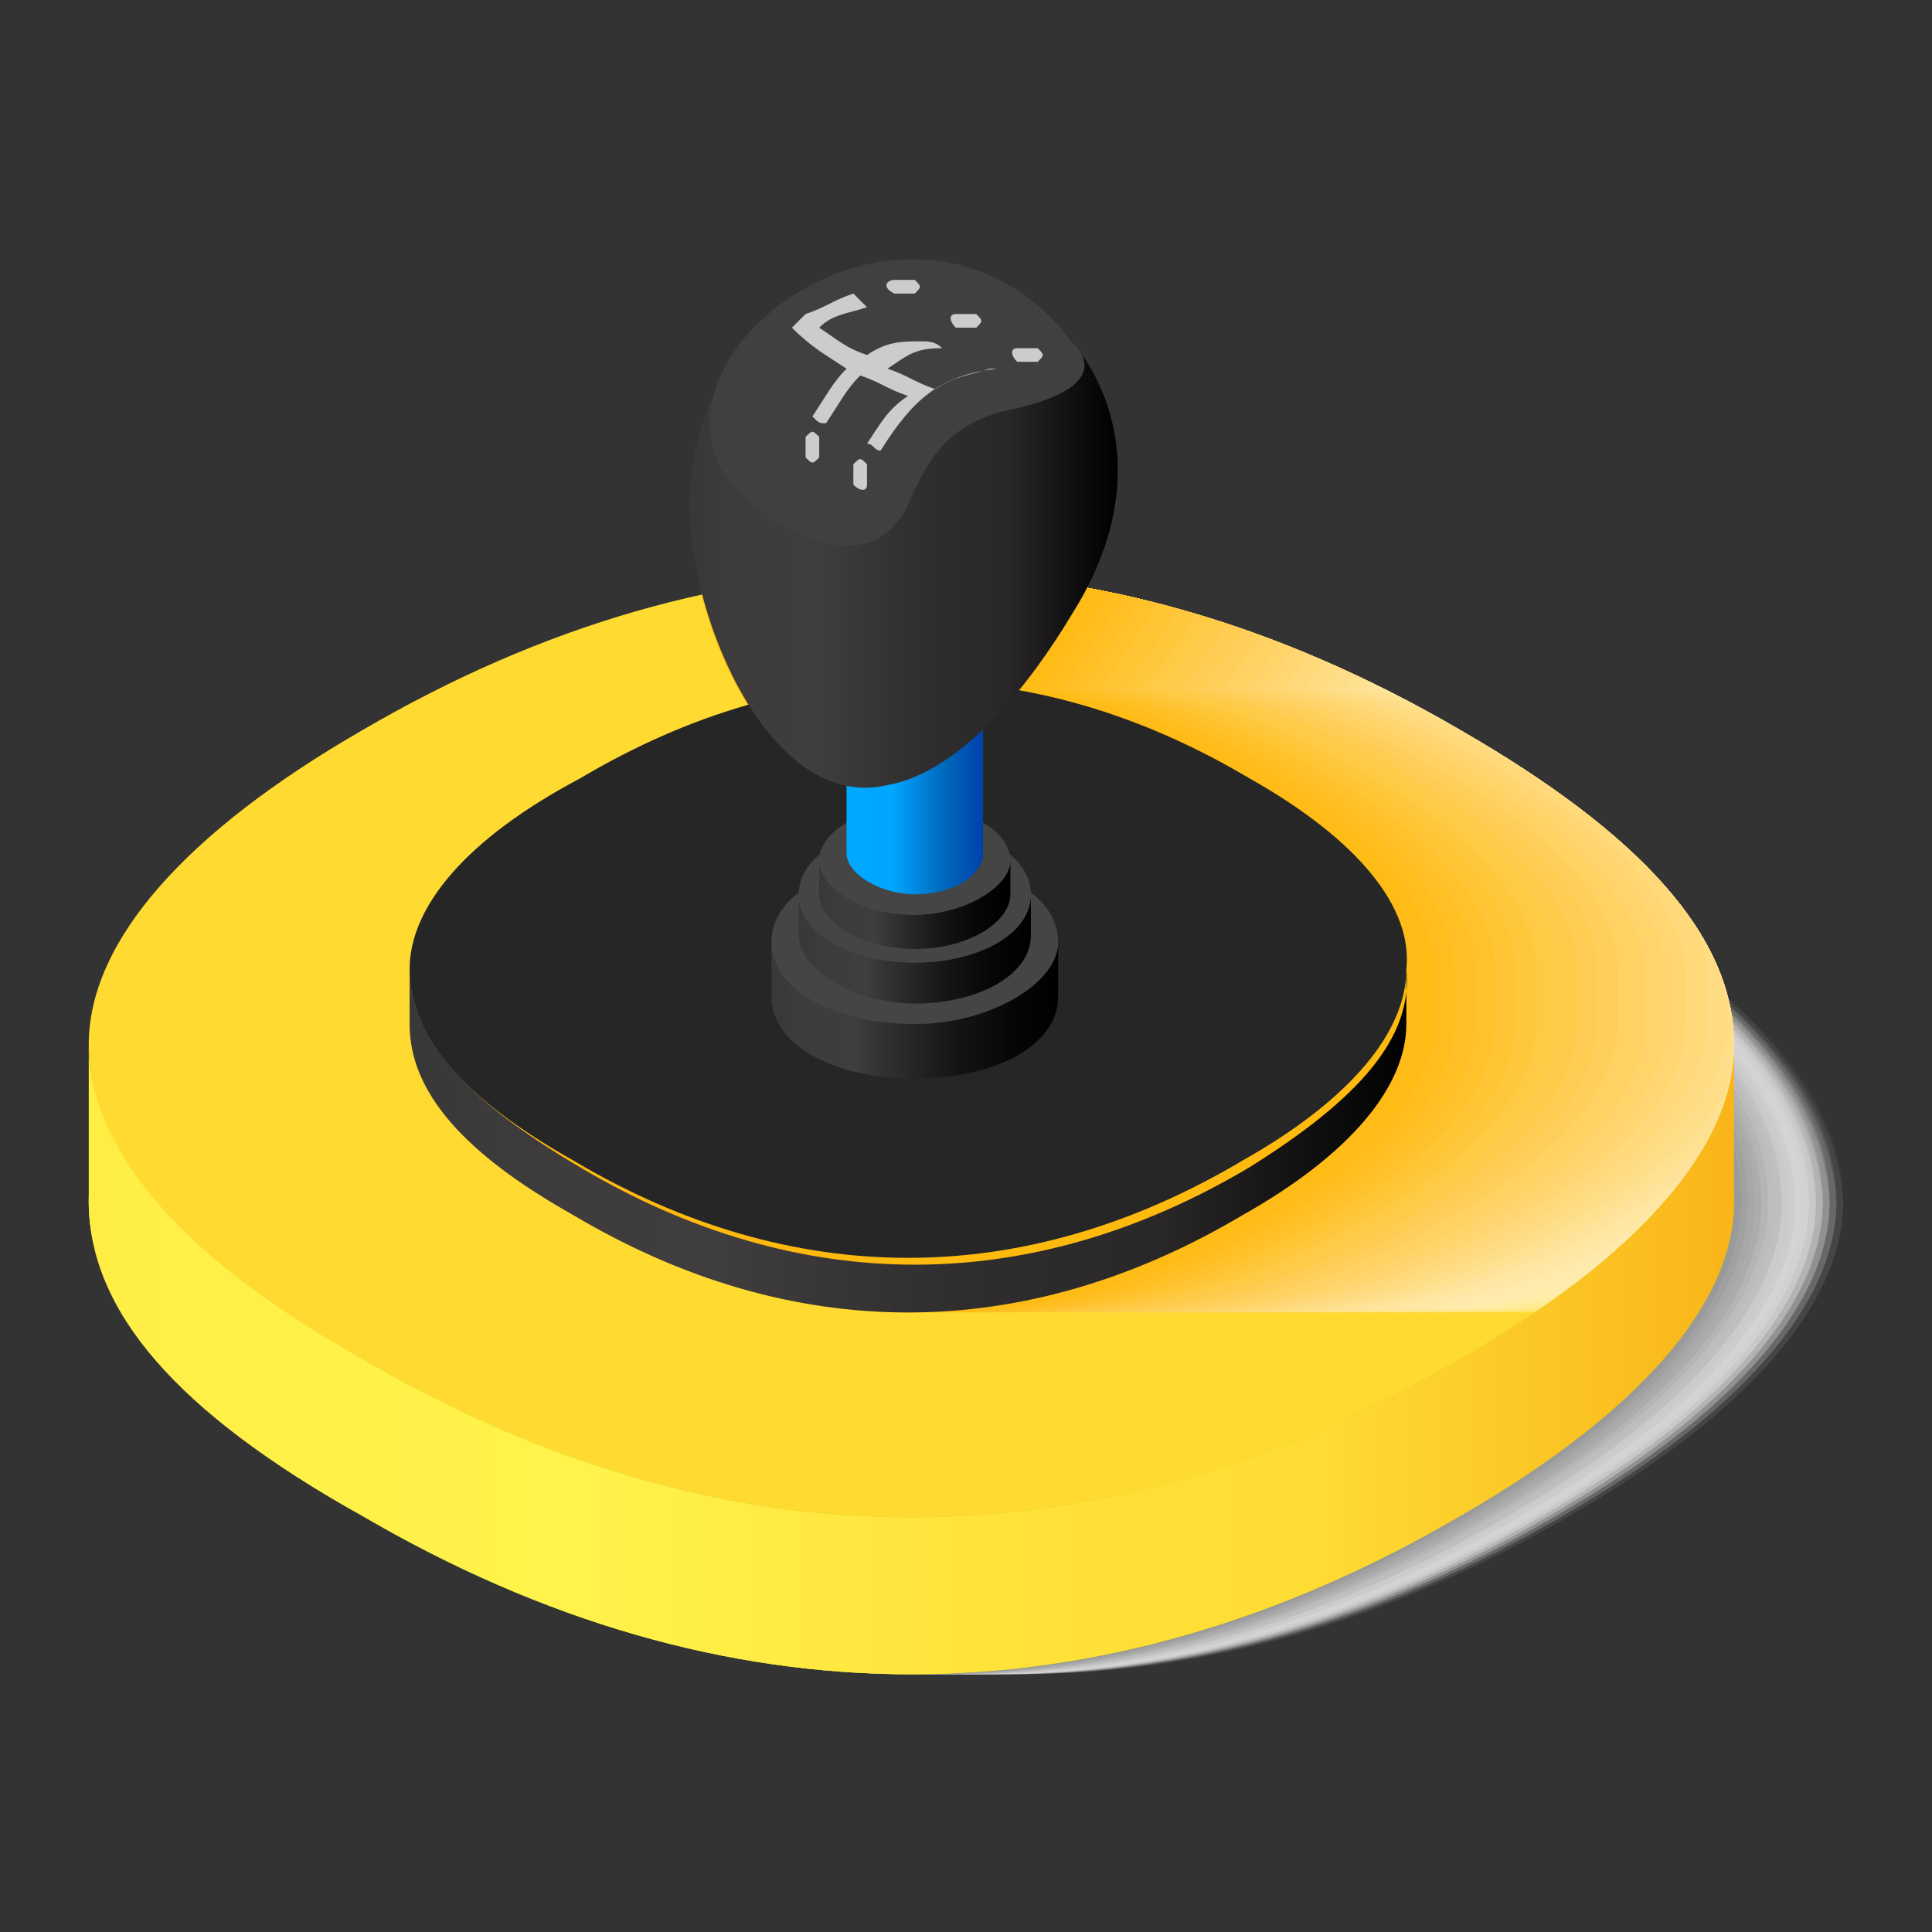 <?xml version="1.0" encoding="utf-8"?>
<!-- Generator: Adobe Illustrator 24.2.1, SVG Export Plug-In . SVG Version: 6.00 Build 0)  -->
<svg version="1.1" id="Layer_3" xmlns="http://www.w3.org/2000/svg" xmlns:xlink="http://www.w3.org/1999/xlink" x="0px" y="0px"
	 viewBox="0 0 28.3 28.3" style="enable-background:new 0 0 28.3 28.3;" xml:space="preserve">
<rect x="0" y="0" width="28.3" height="28.3" fill="#333333" stroke="none"/>
<style type="text/css">
	.st0{opacity:0;fill:#FFFFFF;}
	.st1{opacity:3.030303e-02;fill:#FCFCFC;}
	.st2{opacity:6.060606e-02;fill:#F9F9F9;}
	.st3{opacity:9.090909e-02;fill:#F5F5F5;}
	.st4{opacity:0.121;fill:#F2F2F2;}
	.st5{opacity:0.151;fill:#EFEFEF;}
	.st6{opacity:0.182;fill:#ECECEC;}
	.st7{opacity:0.212;fill:#E8E8E8;}
	.st8{opacity:0.242;fill:#E5E5E5;}
	.st9{opacity:0.273;fill:#E2E2E2;}
	.st10{opacity:0.303;fill:#DFDFDF;}
	.st11{opacity:0.333;fill:#DBDBDB;}
	.st12{opacity:0.364;fill:#D8D8D8;}
	.st13{opacity:0.394;fill:#D5D5D5;}
	.st14{opacity:0.424;fill:#D2D2D2;}
	.st15{opacity:0.455;fill:#CECECE;}
	.st16{opacity:0.485;fill:#CBCBCB;}
	.st17{opacity:0.515;fill:#C8C8C8;}
	.st18{opacity:0.545;fill:#C5C5C5;}
	.st19{opacity:0.576;fill:#C1C1C1;}
	.st20{opacity:0.606;fill:#BEBEBE;}
	.st21{opacity:0.636;fill:#BBBBBB;}
	.st22{opacity:0.667;fill:#B8B8B8;}
	.st23{opacity:0.697;fill:#B4B4B4;}
	.st24{opacity:0.727;fill:#B1B1B1;}
	.st25{opacity:0.758;fill:#AEAEAE;}
	.st26{opacity:0.788;fill:#ABABAB;}
	.st27{opacity:0.818;fill:#A7A7A7;}
	.st28{opacity:0.849;fill:#A4A4A4;}
	.st29{opacity:0.879;fill:#A1A1A1;}
	.st30{opacity:0.909;fill:#9E9E9E;}
	.st31{opacity:0.939;fill:#9A9A9A;}
	.st32{opacity:0.97;fill:#979797;}
	.st33{fill:#949494;}
	.st34{fill:#ABCF00;}
	.st35{fill:url(#SVGID_1_);}
	.st36{fill:#FFDB32;}
	.st37{clip-path:url(#SVGID_3_);}
	.st38{opacity:3.030303e-02;fill:#FFFDF8;}
	.st39{opacity:6.060606e-02;fill:#FFFBF0;}
	.st40{opacity:9.090909e-02;fill:#FFF9E9;}
	.st41{opacity:0.121;fill:#FFF7E2;}
	.st42{opacity:0.151;fill:#FFF5DB;}
	.st43{opacity:0.182;fill:#FFF2D3;}
	.st44{opacity:0.212;fill:#FFF0CC;}
	.st45{opacity:0.242;fill:#FFEEC5;}
	.st46{opacity:0.273;fill:#FFECBE;}
	.st47{opacity:0.303;fill:#FFEAB6;}
	.st48{opacity:0.333;fill:#FFE8AF;}
	.st49{opacity:0.364;fill:#FFE6A8;}
	.st50{opacity:0.394;fill:#FFE4A0;}
	.st51{opacity:0.424;fill:#FFE299;}
	.st52{opacity:0.455;fill:#FFE092;}
	.st53{opacity:0.485;fill:#FFDE8B;}
	.st54{opacity:0.515;fill:#FFDB83;}
	.st55{opacity:0.545;fill:#FFD97C;}
	.st56{opacity:0.576;fill:#FFD775;}
	.st57{opacity:0.606;fill:#FFD56E;}
	.st58{opacity:0.636;fill:#FFD366;}
	.st59{opacity:0.667;fill:#FFD15F;}
	.st60{opacity:0.697;fill:#FFCF58;}
	.st61{opacity:0.727;fill:#FFCD50;}
	.st62{opacity:0.758;fill:#FFCB49;}
	.st63{opacity:0.788;fill:#FFC942;}
	.st64{opacity:0.818;fill:#FFC73B;}
	.st65{opacity:0.849;fill:#FFC433;}
	.st66{opacity:0.879;fill:#FFC22C;}
	.st67{opacity:0.909;fill:#FFC025;}
	.st68{opacity:0.939;fill:#FFBE1E;}
	.st69{opacity:0.97;fill:#FFBC16;}
	.st70{fill:#FFBA0F;}
	.st71{fill:url(#SVGID_4_);}
	.st72{fill:#262626;}
	.st73{fill:url(#SVGID_5_);}
	.st74{fill:#454545;}
	.st75{fill:url(#SVGID_6_);}
	.st76{fill:url(#SVGID_7_);}
	.st77{fill:url(#SVGID_8_);}
	.st78{fill:url(#SVGID_9_);}
	.st79{fill:#404040;}
	.st80{fill:#CCCCCC;}
</style>
<g>
	<g>
		<path class="st0" d="M23.1,13C17.8,9.9,12.3,9.9,7,13l0,0c-2.6,1.5-4,3.1-4,4.6s1.3,3.1,4,4.6c5.3,3.1,10.8,3.1,16.1,0
			c2.6-1.5,4-3.1,4-4.6C27,16,25.7,14.5,23.1,13z"/>
		<path class="st1" d="M23,13c-5.3-3.1-10.8-3.1-16.1,0h0c-2.6,1.5-4,3.1-4,4.6s1.3,3.1,4,4.6c5.3,3.1,10.8,3.1,16.1,0
			c2.6-1.5,4-3.1,4-4.6C27,16,25.6,14.5,23,13z"/>
		<path class="st2" d="M23,13c-5.3-3.1-10.8-3.1-16.1,0h0c-2.6,1.5-4,3.1-4,4.6s1.3,3.1,4,4.6c5.3,3.1,10.8,3.1,16.1,0
			c2.6-1.5,4-3.1,4-4.6C26.9,16,25.6,14.5,23,13z"/>
		<path class="st3" d="M22.9,13c-5.3-3.1-10.8-3.1-16.1,0h0c-2.6,1.5-4,3.1-4,4.6s1.3,3.1,4,4.6c5.3,3.1,10.8,3.1,16.1,0
			c2.6-1.5,4-3.1,4-4.6C26.9,16,25.5,14.5,22.9,13z"/>
		<path class="st4" d="M22.9,13c-5.3-3.1-10.8-3.1-16.1,0h0c-2.6,1.5-4,3.1-4,4.6s1.3,3.1,4,4.6c5.3,3.1,10.8,3.1,16.1,0
			c2.6-1.5,4-3.1,4-4.6C26.8,16,25.5,14.5,22.9,13z"/>
		<path class="st5" d="M22.8,13C17.5,9.9,12,9.9,6.7,13h0c-2.6,1.5-4,3.1-4,4.6s1.3,3.1,4,4.6c5.3,3.1,10.8,3.1,16.1,0
			c2.6-1.5,4-3.1,4-4.6C26.8,16,25.4,14.5,22.8,13z"/>
		<path class="st6" d="M22.8,13C17.5,9.9,12,9.9,6.7,13h0c-2.6,1.5-4,3.1-4,4.6s1.3,3.1,4,4.6c5.3,3.1,10.8,3.1,16.1,0
			c2.6-1.5,4-3.1,4-4.6C26.7,16,25.4,14.5,22.8,13z"/>
		<path class="st7" d="M22.7,13c-5.3-3.1-10.8-3.1-16.1,0h0c-2.6,1.5-4,3.1-4,4.6s1.3,3.1,4,4.6c5.3,3.1,10.8,3.1,16.1,0
			c2.6-1.5,4-3.1,4-4.6C26.7,16,25.3,14.5,22.7,13z"/>
		<path class="st8" d="M22.7,13c-5.3-3.1-10.8-3.1-16.1,0h0c-2.6,1.5-4,3.1-4,4.6s1.3,3.1,4,4.6c5.3,3.1,10.8,3.1,16.1,0
			c2.6-1.5,4-3.1,4-4.6C26.6,16,25.3,14.5,22.7,13z"/>
		<path class="st9" d="M22.6,13c-5.3-3.1-10.8-3.1-16.1,0h0c-2.6,1.5-4,3.1-4,4.6s1.3,3.1,4,4.6c5.3,3.1,10.8,3.1,16.1,0
			c2.6-1.5,4-3.1,4-4.6C26.6,16,25.2,14.5,22.6,13z"/>
		<path class="st10" d="M22.6,13c-5.3-3.1-10.8-3.1-16.1,0h0c-2.6,1.5-4,3.1-4,4.6s1.3,3.1,4,4.6c5.3,3.1,10.8,3.1,16.1,0
			c2.6-1.5,4-3.1,4-4.6C26.5,16,25.2,14.5,22.6,13z"/>
		<path class="st11" d="M22.5,13c-5.3-3.1-10.8-3.1-16.1,0h0c-2.6,1.5-4,3.1-4,4.6s1.3,3.1,4,4.6c5.3,3.1,10.8,3.1,16.1,0
			c2.6-1.5,4-3.1,4-4.6C26.5,16,25.1,14.5,22.5,13z"/>
		<path class="st12" d="M22.5,13c-5.3-3.1-10.8-3.1-16.1,0h0c-2.6,1.5-4,3.1-4,4.6s1.3,3.1,4,4.6c5.3,3.1,10.8,3.1,16.1,0
			c2.6-1.5,4-3.1,4-4.6C26.4,16,25.1,14.5,22.5,13z"/>
		<path class="st13" d="M22.4,13c-5.3-3.1-10.8-3.1-16.1,0h0c-2.6,1.5-4,3.1-4,4.6s1.3,3.1,4,4.6c5.3,3.1,10.8,3.1,16.1,0
			c2.6-1.5,4-3.1,4-4.6C26.4,16,25,14.5,22.4,13z"/>
		<path class="st14" d="M22.3,13c-5.3-3.1-10.8-3.1-16.1,0h0c-2.6,1.5-4,3.1-4,4.6s1.3,3.1,4,4.6c5.3,3.1,10.8,3.1,16.1,0
			c2.6-1.5,4-3.1,4-4.6C26.3,16,25,14.5,22.3,13z"/>
		<path class="st15" d="M22.3,13C17,9.9,11.5,9.9,6.2,13h0c-2.6,1.5-4,3.1-4,4.6s1.3,3.1,4,4.6c5.3,3.1,10.8,3.1,16.1,0
			c2.6-1.5,4-3.1,4-4.6C26.3,16,24.9,14.5,22.3,13z"/>
		<path class="st16" d="M22.2,13C17,9.9,11.5,9.9,6.2,13h0c-2.6,1.5-4,3.1-4,4.6s1.3,3.1,4,4.6c5.3,3.1,10.8,3.1,16.1,0
			c2.6-1.5,4-3.1,4-4.6C26.2,16,24.9,14.5,22.2,13z"/>
		<path class="st17" d="M22.2,13c-5.3-3.1-10.8-3.1-16.1,0h0c-2.6,1.5-4,3.1-4,4.6s1.3,3.1,4,4.6c5.3,3.1,10.8,3.1,16.1,0
			c2.6-1.5,4-3.1,4-4.6C26.2,16,24.8,14.5,22.2,13z"/>
		<path class="st18" d="M22.1,13c-5.3-3.1-10.8-3.1-16.1,0h0c-2.6,1.5-4,3.1-4,4.6s1.3,3.1,4,4.6c5.3,3.1,10.8,3.1,16.1,0
			c2.6-1.5,4-3.1,4-4.6C26.1,16,24.8,14.5,22.1,13z"/>
		<path class="st19" d="M22.1,13C16.8,9.9,11.3,9.9,6,13h0c-2.6,1.5-4,3.1-4,4.6s1.3,3.1,4,4.6c5.3,3.1,10.8,3.1,16.1,0
			c2.6-1.5,4-3.1,4-4.6C26.1,16,24.7,14.5,22.1,13z"/>
		<path class="st20" d="M22,13C16.8,9.9,11.3,9.9,6,13h0c-2.6,1.5-4,3.1-4,4.6s1.3,3.1,4,4.6c5.3,3.1,10.8,3.1,16.1,0
			c2.6-1.5,4-3.1,4-4.6C26,16,24.7,14.5,22,13z"/>
		<path class="st21" d="M22,13c-5.3-3.1-10.8-3.1-16.1,0h0c-2.6,1.5-4,3.1-4,4.6s1.3,3.1,4,4.6c5.3,3.1,10.8,3.1,16.1,0
			c2.6-1.5,4-3.1,4-4.6C26,16,24.6,14.5,22,13z"/>
		<path class="st22" d="M21.9,13c-5.3-3.1-10.8-3.1-16.1,0h0c-2.6,1.5-4,3.1-4,4.6s1.3,3.1,4,4.6c5.3,3.1,10.8,3.1,16.1,0
			c2.6-1.5,4-3.1,4-4.6C25.9,16,24.6,14.5,21.9,13z"/>
		<path class="st23" d="M21.9,13c-5.3-3.1-10.8-3.1-16.1,0h0c-2.6,1.5-4,3.1-4,4.6s1.3,3.1,4,4.6c5.3,3.1,10.8,3.1,16.1,0
			c2.6-1.5,4-3.1,4-4.6C25.9,16,24.5,14.5,21.9,13z"/>
		<path class="st24" d="M21.8,13c-5.3-3.1-10.8-3.1-16.1,0h0c-2.6,1.5-4,3.1-4,4.6s1.3,3.1,4,4.6c5.3,3.1,10.8,3.1,16.1,0
			c2.6-1.5,4-3.1,4-4.6C25.8,16,24.5,14.5,21.8,13z"/>
		<path class="st25" d="M21.8,13C16.5,9.9,11,9.9,5.7,13h0c-2.6,1.5-4,3.1-4,4.6s1.3,3.1,4,4.6c5.3,3.1,10.8,3.1,16.1,0
			c2.6-1.5,4-3.1,4-4.6C25.8,16,24.4,14.5,21.8,13z"/>
		<path class="st26" d="M21.7,13C16.5,9.9,11,9.9,5.7,13h0c-2.6,1.5-4,3.1-4,4.6s1.3,3.1,4,4.6c5.3,3.1,10.8,3.1,16.1,0
			c2.6-1.5,4-3.1,4-4.6C25.7,16,24.4,14.5,21.7,13z"/>
		<path class="st27" d="M21.7,13c-5.3-3.1-10.8-3.1-16.1,0h0c-2.6,1.5-4,3.1-4,4.6s1.3,3.1,4,4.6c5.3,3.1,10.8,3.1,16.1,0
			c2.6-1.5,4-3.1,4-4.6C25.7,16,24.3,14.5,21.7,13z"/>
		<path class="st28" d="M21.6,13c-5.3-3.1-10.8-3.1-16.1,0h0c-2.6,1.5-4,3.1-4,4.6s1.3,3.1,4,4.6c5.3,3.1,10.8,3.1,16.1,0
			c2.6-1.5,4-3.1,4-4.6C25.6,16,24.3,14.5,21.6,13z"/>
		<path class="st29" d="M21.6,13c-5.3-3.1-10.8-3.1-16.1,0h0c-2.6,1.5-4,3.1-4,4.6s1.3,3.1,4,4.6c5.3,3.1,10.8,3.1,16.1,0
			c2.6-1.5,4-3.1,4-4.6C25.6,16,24.2,14.5,21.6,13z"/>
		<path class="st30" d="M21.5,13c-5.3-3.1-10.8-3.1-16.1,0h0c-2.6,1.5-4,3.1-4,4.6s1.3,3.1,4,4.6c5.3,3.1,10.8,3.1,16.1,0
			c2.6-1.5,4-3.1,4-4.6C25.5,16,24.2,14.5,21.5,13z"/>
		<path class="st31" d="M21.5,13c-5.3-3.1-10.8-3.1-16.1,0h0c-2.6,1.5-4,3.1-4,4.6s1.3,3.1,4,4.6c5.3,3.1,10.8,3.1,16.1,0
			c2.6-1.5,4-3.1,4-4.6C25.5,16,24.1,14.5,21.5,13z"/>
		<path class="st32" d="M21.4,13c-5.3-3.1-10.8-3.1-16.1,0h0c-2.6,1.5-4,3.1-4,4.6s1.3,3.1,4,4.6c5.3,3.1,10.8,3.1,16.1,0
			c2.6-1.5,4-3.1,4-4.6C25.4,16,24.1,14.5,21.4,13z"/>
		<path class="st33" d="M21.4,13c-5.3-3.1-10.8-3.1-16.1,0h0c-2.6,1.5-4,3.1-4,4.6s1.3,3.1,4,4.6c5.3,3.1,10.8,3.1,16.1,0
			c2.6-1.5,4-3.1,4-4.6C25.4,16,24,14.5,21.4,13z"/>
	</g>
	<g>
		<path class="st34" d="M21.4,13c-5.3-3.1-10.8-3.1-16.1,0v0c-2.6,1.5-4,3.1-4,4.6s1.3,3.1,4,4.6c5.3,3.1,10.8,3.1,16.1,0
			c2.6-1.5,4-3.1,4-4.6C25.4,16,24,14.5,21.4,13z"/>
		
			<linearGradient id="SVGID_1_" gradientUnits="userSpaceOnUse" x1="-0.855" y1="22.995" x2="23.138" y2="22.995" gradientTransform="matrix(1 0 0 1 2.231 -3.09)">
			<stop  offset="0" style="stop-color:#FFED44"/>
			<stop  offset="7.192162e-02" style="stop-color:#FFF047"/>
			<stop  offset="0.301" style="stop-color:#FFF24A"/>
			<stop  offset="0.549" style="stop-color:#FFE23A"/>
			<stop  offset="0.744" style="stop-color:#FFDC34"/>
			<stop  offset="1" style="stop-color:#F9B519"/>
		</linearGradient>
		<path class="st35" d="M21.4,19.9c-5.3,3.1-10.8,3.1-16.1,0c-2.6-1.5-4-3.1-4-4.6v2.3c0,1.6,1.3,3.1,4,4.6c5.3,3.1,10.8,3.1,16.1,0
			c2.6-1.5,4-3.1,4-4.6v-2.3C25.4,16.8,24,18.4,21.4,19.9z"/>
		<path class="st36" d="M21.4,10.7c-5.3-3.1-10.8-3.1-16.1,0l0,0c-2.6,1.5-4,3.1-4,4.6s1.3,3.1,4,4.6c5.3,3.1,10.8,3.1,16.1,0
			c2.6-1.5,4-3.1,4-4.6C25.4,13.7,24,12.2,21.4,10.7z"/>
	</g>
	<g>
		<defs>
			<path id="SVGID_2_" d="M21.4,10.7c-5.3-3.1-10.8-3.1-16.1,0l0,0c-2.6,1.5-4,3.1-4,4.6s1.3,3.1,4,4.6c5.3,3.1,10.8,3.1,16.1,0
				c2.6-1.5,4-3.1,4-4.6C25.4,13.7,24,12.2,21.4,10.7z"/>
		</defs>
		<clipPath id="SVGID_3_">
			<use xlink:href="#SVGID_2_"  style="overflow:visible;"/>
		</clipPath>
		<g class="st37">
			<path class="st0" d="M28.3,11.4c-1.1-0.7-2.3-1.1-3.4-1.3c0.3-0.4,0.6-0.8,0.8-1.2c1.1-1.7,0.7-3.3-0.2-4.2
				C23.8,3,21.3,4,20.6,5.4c-0.3,0.6-0.5,1.3-0.5,2c0,0.9,0.3,2.1,0.9,3c-0.8,0.2-1.7,0.6-2.5,1.1c-1.6,0.9-2.4,1.9-2.4,2.8V15
				c0,1,0.8,1.9,2.4,2.8c3.2,1.9,6.6,1.9,9.8,0c1.6-0.9,2.4-1.9,2.4-2.8v-0.8C30.7,13.3,29.9,12.3,28.3,11.4z"/>
			<path class="st38" d="M28,11.4c-1.1-0.7-2.3-1.1-3.4-1.3c0.3-0.4,0.6-0.8,0.8-1.2c1.1-1.7,0.7-3.2-0.2-4.2C23.5,3,21,4,20.3,5.4
				c-0.3,0.6-0.5,1.3-0.5,2c0,0.9,0.3,2.1,0.9,3c-0.8,0.2-1.7,0.6-2.5,1.1c-1.6,0.9-2.4,1.9-2.4,2.8V15c0,1,0.8,1.9,2.4,2.8
				c3.2,1.9,6.6,1.9,9.8,0c1.6-0.9,2.4-1.9,2.4-2.8v-0.8C30.4,13.3,29.6,12.3,28,11.4z"/>
			<path class="st39" d="M27.7,11.4c-1.1-0.7-2.3-1.1-3.4-1.3c0.3-0.4,0.6-0.8,0.8-1.2c1.1-1.7,0.7-3.2-0.2-4.2
				C23.2,3,20.7,4,20,5.4c-0.3,0.6-0.5,1.3-0.5,2c0,0.9,0.3,2.1,0.9,3c-0.8,0.2-1.7,0.6-2.5,1.1c-1.6,0.9-2.4,1.9-2.4,2.8V15
				c0,1,0.8,1.9,2.4,2.8c3.2,1.9,6.6,1.9,9.8,0c1.6-0.9,2.4-1.9,2.4-2.8v-0.8C30.1,13.3,29.3,12.3,27.7,11.4z"/>
			<path class="st40" d="M27.4,11.4c-1.1-0.7-2.3-1.1-3.4-1.3c0.3-0.4,0.6-0.8,0.8-1.2c1.1-1.7,0.7-3.2-0.2-4.2
				C22.9,3,20.4,4,19.7,5.4c-0.3,0.6-0.5,1.3-0.5,2c0,0.9,0.3,2.1,0.9,3c-0.8,0.2-1.7,0.6-2.5,1.1c-1.6,0.9-2.4,1.9-2.4,2.8V15
				c0,1,0.8,1.9,2.4,2.8c3.2,1.9,6.6,1.9,9.8,0c1.6-0.9,2.4-1.9,2.4-2.8v-0.8C29.8,13.3,29,12.3,27.4,11.4z"/>
			<path class="st41" d="M27.1,11.4c-1.1-0.7-2.3-1.1-3.4-1.3c0.3-0.4,0.6-0.8,0.8-1.2c1.1-1.7,0.7-3.2-0.2-4.2
				C22.6,3,20.1,4,19.4,5.4c-0.3,0.6-0.5,1.3-0.5,2c0,0.9,0.3,2.1,0.9,3c-0.8,0.2-1.7,0.6-2.5,1.1c-1.6,0.9-2.4,1.9-2.4,2.8V15
				c0,1,0.8,1.9,2.4,2.8c3.2,1.9,6.6,1.9,9.8,0c1.6-0.9,2.4-1.9,2.4-2.8v-0.8C29.5,13.3,28.7,12.3,27.1,11.4z"/>
			<path class="st42" d="M26.8,11.4c-1.1-0.7-2.3-1.1-3.4-1.3c0.3-0.4,0.6-0.8,0.8-1.2c1.1-1.7,0.7-3.2-0.2-4.2
				C22.3,3,19.8,4,19.1,5.4c-0.3,0.6-0.5,1.3-0.5,2c0,0.9,0.3,2.1,0.9,3c-0.8,0.2-1.7,0.6-2.5,1.1c-1.6,0.9-2.4,1.9-2.4,2.8V15
				c0,1,0.8,1.9,2.4,2.8c3.2,1.9,6.6,1.9,9.8,0c1.6-0.9,2.4-1.9,2.4-2.8v-0.8C29.2,13.3,28.4,12.3,26.8,11.4z"/>
			<path class="st43" d="M26.4,11.4c-1.1-0.7-2.3-1.1-3.4-1.3c0.3-0.4,0.6-0.8,0.8-1.2c1.1-1.7,0.7-3.2-0.2-4.2
				C22,3,19.5,4,18.8,5.4c-0.3,0.6-0.5,1.3-0.5,2c0,0.9,0.3,2.1,0.9,3c-0.8,0.2-1.7,0.6-2.5,1.1c-1.6,0.9-2.4,1.9-2.4,2.8V15
				c0,1,0.8,1.9,2.4,2.8c3.2,1.9,6.6,1.9,9.8,0c1.6-0.9,2.4-1.9,2.4-2.8v-0.8C28.9,13.3,28.1,12.3,26.4,11.4z"/>
			<path class="st44" d="M26.1,11.4c-1.1-0.7-2.3-1.1-3.4-1.3C23,9.8,23.3,9.4,23.5,9c1.1-1.7,0.7-3.2-0.2-4.2
				C21.7,3,19.2,4,18.5,5.4c-0.3,0.6-0.5,1.3-0.5,2c0,0.9,0.3,2.1,0.9,3c-0.8,0.2-1.7,0.6-2.5,1.1c-1.6,0.9-2.4,1.9-2.4,2.8V15
				c0,1,0.8,1.9,2.4,2.8c3.2,1.9,6.6,1.9,9.8,0c1.6-0.9,2.4-1.9,2.4-2.8v-0.8C28.6,13.3,27.8,12.3,26.1,11.4z"/>
			<path class="st45" d="M25.8,11.4c-1.1-0.7-2.3-1.1-3.4-1.3C22.7,9.8,23,9.4,23.2,9c1.1-1.7,0.7-3.2-0.2-4.2
				C21.4,3,18.9,4,18.2,5.4c-0.3,0.6-0.5,1.3-0.5,2c0,0.9,0.3,2.1,0.9,3c-0.8,0.2-1.7,0.6-2.5,1.1c-1.6,0.9-2.4,1.9-2.4,2.8V15
				c0,1,0.8,1.9,2.4,2.8c3.2,1.9,6.6,1.9,9.8,0c1.6-0.9,2.4-1.9,2.4-2.8v-0.8C28.3,13.3,27.5,12.3,25.8,11.4z"/>
			<path class="st46" d="M25.5,11.4c-1.1-0.7-2.3-1.1-3.4-1.3c0.3-0.4,0.6-0.8,0.8-1.2c1.1-1.7,0.7-3.2-0.2-4.2
				C21.1,3,18.6,4,17.9,5.4c-0.3,0.6-0.5,1.3-0.5,2c0,0.9,0.3,2.1,0.9,3c-0.8,0.2-1.7,0.6-2.5,1.1c-1.6,0.9-2.4,1.9-2.4,2.8V15
				c0,1,0.8,1.9,2.4,2.8c3.2,1.9,6.6,1.9,9.8,0c1.6-0.9,2.4-1.9,2.4-2.8v-0.8C28,13.3,27.2,12.3,25.5,11.4z"/>
			<path class="st47" d="M25.2,11.4c-1.1-0.7-2.3-1.1-3.4-1.3c0.3-0.4,0.6-0.8,0.8-1.2c1.1-1.7,0.7-3.2-0.2-4.2
				C20.8,3,18.3,4,17.6,5.4c-0.3,0.6-0.5,1.3-0.5,2c0,0.9,0.3,2.1,0.9,3c-0.8,0.2-1.7,0.6-2.5,1.1c-1.6,0.9-2.4,1.9-2.4,2.8V15
				c0,1,0.8,1.9,2.4,2.8c3.2,1.9,6.6,1.9,9.8,0c1.6-0.9,2.4-1.9,2.4-2.8v-0.8C27.7,13.3,26.9,12.3,25.2,11.4z"/>
			<path class="st48" d="M24.9,11.4c-1.1-0.7-2.3-1.1-3.4-1.3c0.3-0.4,0.6-0.8,0.8-1.2c1.1-1.7,0.7-3.2-0.2-4.2
				C20.5,3,18,4,17.3,5.4c-0.3,0.6-0.5,1.3-0.5,2c0,0.9,0.3,2.1,0.9,3c-0.8,0.2-1.7,0.6-2.5,1.1c-1.6,0.9-2.4,1.9-2.4,2.8V15
				c0,1,0.8,1.9,2.4,2.8c3.2,1.9,6.6,1.9,9.8,0c1.6-0.9,2.4-1.9,2.4-2.8v-0.8C27.4,13.3,26.6,12.3,24.9,11.4z"/>
			<path class="st49" d="M24.6,11.4c-1.1-0.7-2.3-1.1-3.4-1.3C21.5,9.8,21.8,9.4,22,9c1.1-1.7,0.7-3.2-0.2-4.2C20.2,3,17.7,4,17,5.4
				c-0.3,0.6-0.5,1.3-0.5,2c0,0.9,0.3,2.1,0.9,3c-0.8,0.2-1.7,0.6-2.5,1.1c-1.6,0.9-2.4,1.9-2.4,2.8V15c0,1,0.8,1.9,2.4,2.8
				c3.2,1.9,6.6,1.9,9.8,0c1.6-0.9,2.4-1.9,2.4-2.8v-0.8C27.1,13.3,26.3,12.3,24.6,11.4z"/>
			<path class="st50" d="M24.3,11.4c-1.1-0.7-2.3-1.1-3.4-1.3c0.3-0.4,0.6-0.8,0.8-1.2c1.1-1.7,0.7-3.2-0.2-4.2
				C19.9,3,17.4,4,16.7,5.4c-0.3,0.6-0.5,1.3-0.5,2c0,0.9,0.3,2.1,0.9,3c-0.8,0.2-1.7,0.6-2.5,1.1c-1.6,0.9-2.4,1.9-2.4,2.8V15
				c0,1,0.8,1.9,2.4,2.8c3.2,1.9,6.6,1.9,9.8,0c1.6-0.9,2.4-1.9,2.4-2.8v-0.8C26.8,13.3,26,12.3,24.3,11.4z"/>
			<path class="st51" d="M24,11.4c-1.1-0.7-2.3-1.1-3.4-1.3c0.3-0.4,0.6-0.8,0.8-1.2c1.1-1.7,0.7-3.2-0.2-4.2
				C19.6,3,17.1,4,16.4,5.4c-0.3,0.6-0.5,1.3-0.5,2c0,0.9,0.3,2.1,0.9,3c-0.8,0.2-1.7,0.6-2.5,1.1c-1.6,0.9-2.4,1.9-2.4,2.8V15
				c0,1,0.8,1.9,2.4,2.8c3.2,1.9,6.6,1.9,9.8,0c1.6-0.9,2.4-1.9,2.4-2.8v-0.8C26.5,13.3,25.6,12.3,24,11.4z"/>
			<path class="st52" d="M23.7,11.4c-1.1-0.7-2.3-1.1-3.4-1.3c0.3-0.4,0.6-0.8,0.8-1.2c1.1-1.7,0.7-3.2-0.2-4.2
				C19.3,3,16.8,4,16.1,5.4c-0.3,0.6-0.5,1.3-0.5,2c0,0.9,0.3,2.1,0.9,3c-0.8,0.2-1.7,0.6-2.5,1.1c-1.6,0.9-2.4,1.9-2.4,2.8V15
				c0,1,0.8,1.9,2.4,2.8c3.2,1.9,6.6,1.9,9.8,0c1.6-0.9,2.4-1.9,2.4-2.8v-0.8C26.2,13.3,25.3,12.3,23.7,11.4z"/>
			<path class="st53" d="M23.4,11.4c-1.1-0.7-2.3-1.1-3.4-1.3c0.3-0.4,0.6-0.8,0.8-1.2c1.1-1.7,0.7-3.2-0.2-4.2
				C19,3,16.5,4,15.8,5.4c-0.3,0.6-0.5,1.3-0.5,2c0,0.9,0.3,2.1,0.9,3c-0.8,0.2-1.7,0.6-2.5,1.1c-1.6,0.9-2.4,1.9-2.4,2.8V15
				c0,1,0.8,1.9,2.4,2.8c3.2,1.9,6.6,1.9,9.8,0c1.6-0.9,2.4-1.9,2.4-2.8v-0.8C25.9,13.3,25,12.3,23.4,11.4z"/>
			<path class="st54" d="M23.1,11.4c-1.1-0.7-2.3-1.1-3.4-1.3C20,9.8,20.3,9.4,20.5,9c1.1-1.7,0.7-3.2-0.2-4.2
				C18.7,3,16.2,4,15.5,5.4c-0.3,0.6-0.5,1.3-0.5,2c0,0.9,0.3,2.1,0.9,3c-0.8,0.2-1.7,0.6-2.5,1.1c-1.6,0.9-2.4,1.9-2.4,2.8V15
				c0,1,0.8,1.9,2.4,2.8c3.2,1.9,6.6,1.9,9.8,0c1.6-0.9,2.4-1.9,2.4-2.8v-0.8C25.6,13.3,24.7,12.3,23.1,11.4z"/>
			<path class="st55" d="M22.8,11.4c-1.1-0.7-2.3-1.1-3.4-1.3C19.7,9.8,20,9.4,20.2,9c1.1-1.7,0.7-3.2-0.2-4.2
				C18.3,3,15.9,4,15.2,5.4c-0.3,0.6-0.5,1.3-0.5,2c0,0.9,0.3,2.1,0.9,3c-0.8,0.2-1.7,0.6-2.5,1.1c-1.6,0.9-2.4,1.9-2.4,2.8V15
				c0,1,0.8,1.9,2.4,2.8c3.2,1.9,6.6,1.9,9.8,0c1.6-0.9,2.4-1.9,2.4-2.8v-0.8C25.3,13.3,24.4,12.3,22.8,11.4z"/>
			<path class="st56" d="M22.5,11.4c-1.1-0.7-2.3-1.1-3.4-1.3c0.3-0.4,0.6-0.8,0.8-1.2c1.1-1.7,0.7-3.2-0.2-4.2
				C18,3,15.6,4,14.9,5.4c-0.3,0.6-0.5,1.3-0.5,2c0,0.9,0.3,2.1,0.9,3c-0.8,0.2-1.7,0.6-2.5,1.1c-1.6,0.9-2.4,1.9-2.4,2.8V15
				c0,1,0.8,1.9,2.4,2.8c3.2,1.9,6.6,1.9,9.8,0c1.6-0.9,2.4-1.9,2.4-2.8v-0.8C24.9,13.3,24.1,12.3,22.5,11.4z"/>
			<path class="st57" d="M22.2,11.4c-1.1-0.7-2.3-1.1-3.4-1.3c0.3-0.4,0.6-0.8,0.8-1.2c1.1-1.7,0.7-3.2-0.2-4.2
				C17.7,3,15.3,4,14.6,5.4c-0.3,0.6-0.5,1.3-0.5,2c0,0.9,0.3,2.1,0.9,3c-0.8,0.2-1.7,0.6-2.5,1.1c-1.6,0.9-2.4,1.9-2.4,2.8V15
				c0,1,0.8,1.9,2.4,2.8c3.2,1.9,6.6,1.9,9.8,0c1.6-0.9,2.4-1.9,2.4-2.8v-0.8C24.6,13.3,23.8,12.3,22.2,11.4z"/>
			<path class="st58" d="M21.9,11.4c-1.1-0.7-2.3-1.1-3.4-1.3c0.3-0.4,0.6-0.8,0.8-1.2c1.1-1.7,0.7-3.2-0.2-4.2
				C17.4,3,15,4,14.3,5.4c-0.3,0.6-0.5,1.3-0.5,2c0,0.9,0.3,2.1,0.9,3c-0.8,0.2-1.7,0.6-2.5,1.1c-1.6,0.9-2.4,1.9-2.4,2.8V15
				c0,1,0.8,1.9,2.4,2.8c3.2,1.9,6.6,1.9,9.8,0c1.6-0.9,2.4-1.9,2.4-2.8v-0.8C24.3,13.3,23.5,12.3,21.9,11.4z"/>
			<path class="st59" d="M21.6,11.4c-1.1-0.7-2.3-1.1-3.4-1.3C18.5,9.8,18.8,9.4,19,9c1.1-1.7,0.7-3.2-0.2-4.2C17.1,3,14.7,4,14,5.4
				c-0.3,0.6-0.5,1.3-0.5,2c0,0.9,0.3,2.1,0.9,3c-0.8,0.2-1.7,0.6-2.5,1.1c-1.6,0.9-2.4,1.9-2.4,2.8V15c0,1,0.8,1.9,2.4,2.8
				c3.2,1.9,6.6,1.9,9.8,0c1.6-0.9,2.4-1.9,2.4-2.8v-0.8C24,13.3,23.2,12.3,21.6,11.4z"/>
			<path class="st60" d="M21.3,11.4c-1.1-0.7-2.3-1.1-3.4-1.3c0.3-0.4,0.6-0.8,0.8-1.2c1.1-1.7,0.7-3.2-0.2-4.2
				C16.8,3,14.4,4,13.6,5.4c-0.3,0.6-0.5,1.3-0.5,2c0,0.9,0.3,2.1,0.9,3c-0.8,0.2-1.7,0.6-2.5,1.1c-1.6,0.9-2.4,1.9-2.4,2.8V15
				c0,1,0.8,1.9,2.4,2.8c3.2,1.9,6.6,1.9,9.8,0c1.6-0.9,2.4-1.9,2.4-2.8v-0.8C23.7,13.3,22.9,12.3,21.3,11.4z"/>
			<path class="st61" d="M21,11.4c-1.1-0.7-2.3-1.1-3.4-1.3c0.3-0.4,0.6-0.8,0.8-1.2c1.1-1.7,0.7-3.2-0.2-4.2
				C16.5,3,14.1,4,13.3,5.4c-0.3,0.6-0.5,1.3-0.5,2c0,0.9,0.3,2.1,0.9,3c-0.8,0.2-1.7,0.6-2.5,1.1c-1.6,0.9-2.4,1.9-2.4,2.8V15
				c0,1,0.8,1.9,2.4,2.8c3.2,1.9,6.6,1.9,9.8,0c1.6-0.9,2.4-1.9,2.4-2.8v-0.8C23.4,13.3,22.6,12.3,21,11.4z"/>
			<path class="st62" d="M20.7,11.4c-1.1-0.7-2.3-1.1-3.4-1.3c0.3-0.4,0.6-0.8,0.8-1.2c1.1-1.7,0.7-3.2-0.2-4.2
				C16.2,3,13.8,4,13,5.4c-0.3,0.6-0.5,1.3-0.5,2c0,0.9,0.3,2.1,0.9,3c-0.8,0.2-1.7,0.6-2.5,1.1c-1.6,0.9-2.4,1.9-2.4,2.8V15
				c0,1,0.8,1.9,2.4,2.8c3.2,1.9,6.6,1.9,9.8,0c1.6-0.9,2.4-1.9,2.4-2.8v-0.8C23.1,13.3,22.3,12.3,20.7,11.4z"/>
			<path class="st63" d="M20.4,11.4c-1.1-0.7-2.3-1.1-3.4-1.3c0.3-0.4,0.6-0.8,0.8-1.2c1.1-1.7,0.7-3.2-0.2-4.2
				C15.9,3,13.5,4,12.7,5.4c-0.3,0.6-0.5,1.3-0.5,2c0,0.9,0.3,2.1,0.9,3c-0.8,0.2-1.7,0.6-2.5,1.1c-1.6,0.9-2.4,1.9-2.4,2.8V15
				c0,1,0.8,1.9,2.4,2.8c3.2,1.9,6.6,1.9,9.8,0c1.6-0.9,2.4-1.9,2.4-2.8v-0.8C22.8,13.3,22,12.3,20.4,11.4z"/>
			<path class="st64" d="M20.1,11.4c-1.1-0.7-2.3-1.1-3.4-1.3C17,9.8,17.3,9.4,17.5,9c1.1-1.7,0.7-3.2-0.2-4.2
				C15.6,3,13.2,4,12.4,5.4c-0.3,0.6-0.5,1.3-0.5,2c0,0.9,0.3,2.1,0.9,3c-0.8,0.2-1.7,0.6-2.5,1.1c-1.6,0.9-2.4,1.9-2.4,2.8V15
				c0,1,0.8,1.9,2.4,2.8c3.2,1.9,6.6,1.9,9.8,0c1.6-0.9,2.4-1.9,2.4-2.8v-0.8C22.5,13.3,21.7,12.3,20.1,11.4z"/>
			<path class="st65" d="M19.8,11.4c-1.1-0.7-2.3-1.1-3.4-1.3C16.7,9.8,17,9.4,17.2,9c1.1-1.7,0.7-3.2-0.2-4.2
				C15.3,3,12.9,4,12.1,5.4c-0.3,0.6-0.5,1.3-0.5,2c0,0.9,0.3,2.1,0.9,3c-0.8,0.2-1.7,0.6-2.5,1.1c-1.6,0.9-2.4,1.9-2.4,2.8V15
				c0,1,0.8,1.9,2.4,2.8c3.2,1.9,6.6,1.9,9.8,0c1.6-0.9,2.4-1.9,2.4-2.8v-0.8C22.2,13.3,21.4,12.3,19.8,11.4z"/>
			<path class="st66" d="M19.5,11.4c-1.1-0.7-2.3-1.1-3.4-1.3c0.3-0.4,0.6-0.8,0.8-1.2c1.1-1.7,0.7-3.2-0.2-4.2
				C15,3,12.6,4,11.8,5.4c-0.3,0.6-0.5,1.3-0.5,2c0,0.9,0.3,2.1,0.9,3c-0.8,0.2-1.7,0.6-2.5,1.1c-1.6,0.9-2.4,1.9-2.4,2.8V15
				c0,1,0.8,1.9,2.4,2.8c3.2,1.9,6.6,1.9,9.8,0c1.6-0.9,2.4-1.9,2.4-2.8v-0.8C21.9,13.3,21.1,12.3,19.5,11.4z"/>
			<path class="st67" d="M19.2,11.4c-1.1-0.7-2.3-1.1-3.4-1.3c0.3-0.4,0.6-0.8,0.8-1.2c1.1-1.7,0.7-3.2-0.2-4.2
				C14.7,3,12.3,4,11.5,5.4c-0.3,0.6-0.5,1.3-0.5,2c0,0.9,0.3,2.1,0.9,3c-0.8,0.2-1.7,0.6-2.5,1.1c-1.6,0.9-2.4,1.9-2.4,2.8V15
				c0,1,0.8,1.9,2.4,2.8c3.2,1.9,6.6,1.9,9.8,0c1.6-0.9,2.4-1.9,2.4-2.8v-0.8C21.6,13.3,20.8,12.3,19.2,11.4z"/>
			<path class="st68" d="M18.9,11.4c-1.1-0.7-2.3-1.1-3.4-1.3C15.8,9.8,16,9.4,16.3,9c1.1-1.7,0.7-3.2-0.2-4.2C14.4,3,12,4,11.2,5.4
				c-0.3,0.6-0.5,1.3-0.5,2c0,0.9,0.3,2.1,0.9,3c-0.8,0.2-1.7,0.6-2.5,1.1c-1.6,0.9-2.4,1.9-2.4,2.8V15c0,1,0.8,1.9,2.4,2.8
				c3.2,1.9,6.6,1.9,9.8,0c1.6-0.9,2.4-1.9,2.4-2.8v-0.8C21.3,13.3,20.5,12.3,18.9,11.4z"/>
			<path class="st69" d="M18.6,11.4c-1.1-0.7-2.3-1.1-3.4-1.3C15.5,9.8,15.7,9.4,16,9c1.1-1.7,0.7-3.2-0.2-4.2
				C14.1,3,11.7,4,10.9,5.4c-0.3,0.6-0.5,1.3-0.5,2c0,0.9,0.3,2.1,0.9,3c-0.8,0.2-1.7,0.6-2.5,1.1c-1.6,0.9-2.4,1.9-2.4,2.8V15
				c0,1,0.8,1.9,2.4,2.8c3.2,1.9,6.6,1.9,9.8,0c1.6-0.9,2.4-1.9,2.4-2.8v-0.8C21,13.3,20.2,12.3,18.6,11.4z"/>
			<path class="st70" d="M18.3,11.4c-1.1-0.7-2.3-1.1-3.4-1.3c0.3-0.4,0.6-0.8,0.8-1.2c1.1-1.7,0.7-3.3-0.2-4.2
				C13.8,3,11.4,4,10.6,5.4c-0.3,0.6-0.5,1.3-0.5,2c0,0.9,0.3,2.1,0.9,3c-0.8,0.2-1.7,0.6-2.5,1.1C6.8,12.3,6,13.3,6,14.2V15
				c0,1,0.8,1.9,2.4,2.8c3.2,1.9,6.6,1.9,9.8,0c1.6-0.9,2.4-1.9,2.4-2.8v-0.8C20.7,13.3,19.9,12.3,18.3,11.4z"/>
		</g>
	</g>
	<g>
		
			<linearGradient id="SVGID_4_" gradientUnits="userSpaceOnUse" x1="3.799" y1="19.833" x2="18.484" y2="19.833" gradientTransform="matrix(1 0 0 1 2.231 -3.09)">
			<stop  offset="0" style="stop-color:#383838"/>
			<stop  offset="9.571359e-02" style="stop-color:#3D3B3C"/>
			<stop  offset="0.301" style="stop-color:#403D3E"/>
			<stop  offset="0.549" style="stop-color:#302D2E"/>
			<stop  offset="0.744" style="stop-color:#2A2728"/>
			<stop  offset="1" style="stop-color:#000000"/>
		</linearGradient>
		<path class="st71" d="M18.3,17.1c-3.2,1.9-6.6,1.9-9.8,0C6.8,16.1,6,15.2,6,14.2V15c0,1,0.8,1.9,2.4,2.8c3.2,1.9,6.6,1.9,9.8,0
			c1.6-0.9,2.4-1.9,2.4-2.8v-0.8C20.7,15.2,19.9,16.1,18.3,17.1z"/>
		<path class="st72" d="M18.3,11.4c-3.2-1.9-6.6-1.9-9.8,0l0,0C6.8,12.3,6,13.3,6,14.2c0,1,0.8,1.9,2.4,2.8c3.2,1.9,6.6,1.9,9.8,0
			c1.6-0.9,2.4-1.9,2.4-2.8C20.7,13.3,19.9,12.3,18.3,11.4z"/>
	</g>
	<g>
		<g>
			
				<linearGradient id="SVGID_5_" gradientUnits="userSpaceOnUse" x1="9.029" y1="17.839" x2="13.254" y2="17.839" gradientTransform="matrix(1 0 0 1 2.231 -3.09)">
				<stop  offset="0" style="stop-color:#383838"/>
				<stop  offset="9.571359e-02" style="stop-color:#3D3B3C"/>
				<stop  offset="0.301" style="stop-color:#403D3E"/>
				<stop  offset="0.397" style="stop-color:#333031"/>
				<stop  offset="0.635" style="stop-color:#171616"/>
				<stop  offset="0.844" style="stop-color:#060606"/>
				<stop  offset="1" style="stop-color:#000000"/>
			</linearGradient>
			<path class="st73" d="M13.4,15c-1.2,0-2.1-0.5-2.1-1.2v0.8c0,0.7,0.9,1.2,2.1,1.2s2.1-0.5,2.1-1.2v-0.8
				C15.5,14.4,14.5,15,13.4,15z"/>
			<path class="st74" d="M13.4,15c-1.2,0-2.1-0.5-2.1-1.2c0-0.7,0.9-1.2,2.1-1.2s2.1,0.5,2.1,1.2C15.5,14.4,14.5,15,13.4,15z"/>
		</g>
		<g>
			
				<linearGradient id="SVGID_6_" gradientUnits="userSpaceOnUse" x1="9.459" y1="16.999" x2="12.824" y2="16.999" gradientTransform="matrix(1 0 0 1 2.231 -3.09)">
				<stop  offset="0" style="stop-color:#383838"/>
				<stop  offset="9.571359e-02" style="stop-color:#3D3B3C"/>
				<stop  offset="0.301" style="stop-color:#403D3E"/>
				<stop  offset="0.397" style="stop-color:#333031"/>
				<stop  offset="0.635" style="stop-color:#171616"/>
				<stop  offset="0.844" style="stop-color:#060606"/>
				<stop  offset="1" style="stop-color:#000000"/>
			</linearGradient>
			<path class="st75" d="M13.4,14.1c-0.9,0-1.7-0.4-1.7-1v0.6c0,0.5,0.8,1,1.7,1s1.7-0.4,1.7-1v-0.6C15.1,13.7,14.3,14.1,13.4,14.1z
				"/>
			<path class="st74" d="M13.4,14.1c-0.9,0-1.7-0.4-1.7-1s0.8-1,1.7-1s1.7,0.4,1.7,1S14.3,14.1,13.4,14.1z"/>
		</g>
		<g>
			
				<linearGradient id="SVGID_7_" gradientUnits="userSpaceOnUse" x1="9.75" y1="16.3" x2="12.533" y2="16.3" gradientTransform="matrix(1 0 0 1 2.231 -3.09)">
				<stop  offset="0" style="stop-color:#383838"/>
				<stop  offset="9.571359e-02" style="stop-color:#3D3B3C"/>
				<stop  offset="0.301" style="stop-color:#403D3E"/>
				<stop  offset="0.397" style="stop-color:#333031"/>
				<stop  offset="0.635" style="stop-color:#171616"/>
				<stop  offset="0.844" style="stop-color:#060606"/>
				<stop  offset="1" style="stop-color:#000000"/>
			</linearGradient>
			<path class="st76" d="M13.4,13.4c-0.8,0-1.4-0.4-1.4-0.8v0.5c0,0.4,0.6,0.8,1.4,0.8c0.8,0,1.4-0.4,1.4-0.8v-0.5
				C14.8,13,14.1,13.4,13.4,13.4z"/>
			<path class="st74" d="M13.4,13.4c-0.8,0-1.4-0.4-1.4-0.8c0-0.4,0.6-0.8,1.4-0.8c0.8,0,1.4,0.4,1.4,0.8
				C14.8,13,14.1,13.4,13.4,13.4z"/>
		</g>
		
			<linearGradient id="SVGID_8_" gradientUnits="userSpaceOnUse" x1="10.116" y1="14.117" x2="12.167" y2="14.117" gradientTransform="matrix(1 0 0 1 2.231 -3.09)">
			<stop  offset="0" style="stop-color:#00AAFF"/>
			<stop  offset="3.940326e-02" style="stop-color:#00A9FF"/>
			<stop  offset="0.352" style="stop-color:#00A6FF"/>
			<stop  offset="0.537" style="stop-color:#0086DD"/>
			<stop  offset="0.744" style="stop-color:#0066BA"/>
			<stop  offset="1" style="stop-color:#0041AD"/>
		</linearGradient>
		<path class="st77" d="M13.4,9.5c-0.6,0-1-0.3-1-0.6v3.6c0,0.3,0.5,0.6,1,0.6c0.6,0,1-0.3,1-0.6V8.9C14.4,9.3,13.9,9.5,13.4,9.5z"
			/>
		<g>
			<g>
				
					<linearGradient id="SVGID_9_" gradientUnits="userSpaceOnUse" x1="7.854" y1="10.767" x2="14.127" y2="10.767" gradientTransform="matrix(1 0 0 1 2.231 -3.09)">
					<stop  offset="0" style="stop-color:#383838"/>
					<stop  offset="9.571359e-02" style="stop-color:#3D3B3C"/>
					<stop  offset="0.301" style="stop-color:#403D3E"/>
					<stop  offset="0.549" style="stop-color:#302D2E"/>
					<stop  offset="0.744" style="stop-color:#2A2728"/>
					<stop  offset="1" style="stop-color:#000000"/>
				</linearGradient>
				<path class="st78" d="M15.7,9c-0.6,1-1.6,2.3-2.7,2.5c-1.7,0.4-2.9-2.4-2.9-4.1c0-1.7,1.1-3.2,2.8-3.5C15.1,3.5,17.6,6,15.7,9z"
					/>
			</g>
		</g>
		<path class="st79" d="M15.7,5C15.7,5,15.7,5,15.7,5c-2.5-3.2-7.3,0.8-4.4,2.6c1.3,0.8,1.8,0.2,2-0.2c0.3-0.7,0.6-1.2,1.5-1.4
			C15.3,5.9,16.3,5.6,15.7,5z"/>
		<g>
			<path class="st80" d="M14.5,5.4c-0.3,0.1-0.5,0.1-0.8,0.3c-0.3-0.1-0.4-0.2-0.7-0.3c0.3-0.2,0.4-0.3,0.8-0.3
				c-0.1-0.1-0.2-0.1-0.3-0.1C13.2,5,13,5,12.7,5.2c-0.3-0.1-0.4-0.2-0.7-0.4c0.2-0.2,0.4-0.2,0.7-0.3c-0.1-0.1-0.1-0.1-0.2-0.2
				c-0.3,0.1-0.4,0.2-0.7,0.3c-0.1,0.1-0.1,0.1-0.2,0.2c0,0,0,0,0,0c0.3,0.3,0.5,0.4,0.8,0.6c-0.2,0.2-0.3,0.4-0.5,0.7
				c0.1,0.1,0.1,0.1,0.2,0.1c0.2-0.3,0.3-0.5,0.5-0.7c0.3,0.1,0.4,0.2,0.7,0.3c-0.3,0.2-0.4,0.4-0.6,0.7c0.1,0,0.1,0.1,0.2,0.1
				c0.5-0.8,0.9-1.1,1.7-1.2C14.6,5.4,14.6,5.4,14.5,5.4z"/>
		</g>
		<path class="st80" d="M13.1,4.1c0.1,0,0.2,0,0.3,0c0.1,0.1,0.1,0.1,0,0.2c-0.1,0-0.2,0-0.3,0C12.9,4.2,13,4.1,13.1,4.1z"/>
		<path class="st80" d="M14,4.6c0.1,0,0.2,0,0.3,0c0.1,0.1,0.1,0.1,0,0.2c-0.1,0-0.2,0-0.3,0C13.9,4.7,13.9,4.6,14,4.6z"/>
		<path class="st80" d="M12.5,7.1c0-0.1,0-0.2,0-0.3c0.1-0.1,0.1-0.1,0.2,0c0,0.1,0,0.2,0,0.3C12.7,7.2,12.6,7.2,12.5,7.1z"/>
		<path class="st80" d="M11.8,6.7c0-0.1,0-0.2,0-0.3c0.1-0.1,0.1-0.1,0.2,0c0,0.1,0,0.2,0,0.3C11.9,6.8,11.9,6.8,11.8,6.7z"/>
		<path class="st80" d="M14.9,5.1c0.1,0,0.2,0,0.3,0c0.1,0.1,0.1,0.1,0,0.2c-0.1,0-0.2,0-0.3,0C14.8,5.2,14.8,5.1,14.9,5.1z"/>
	</g>
</g>
</svg>
